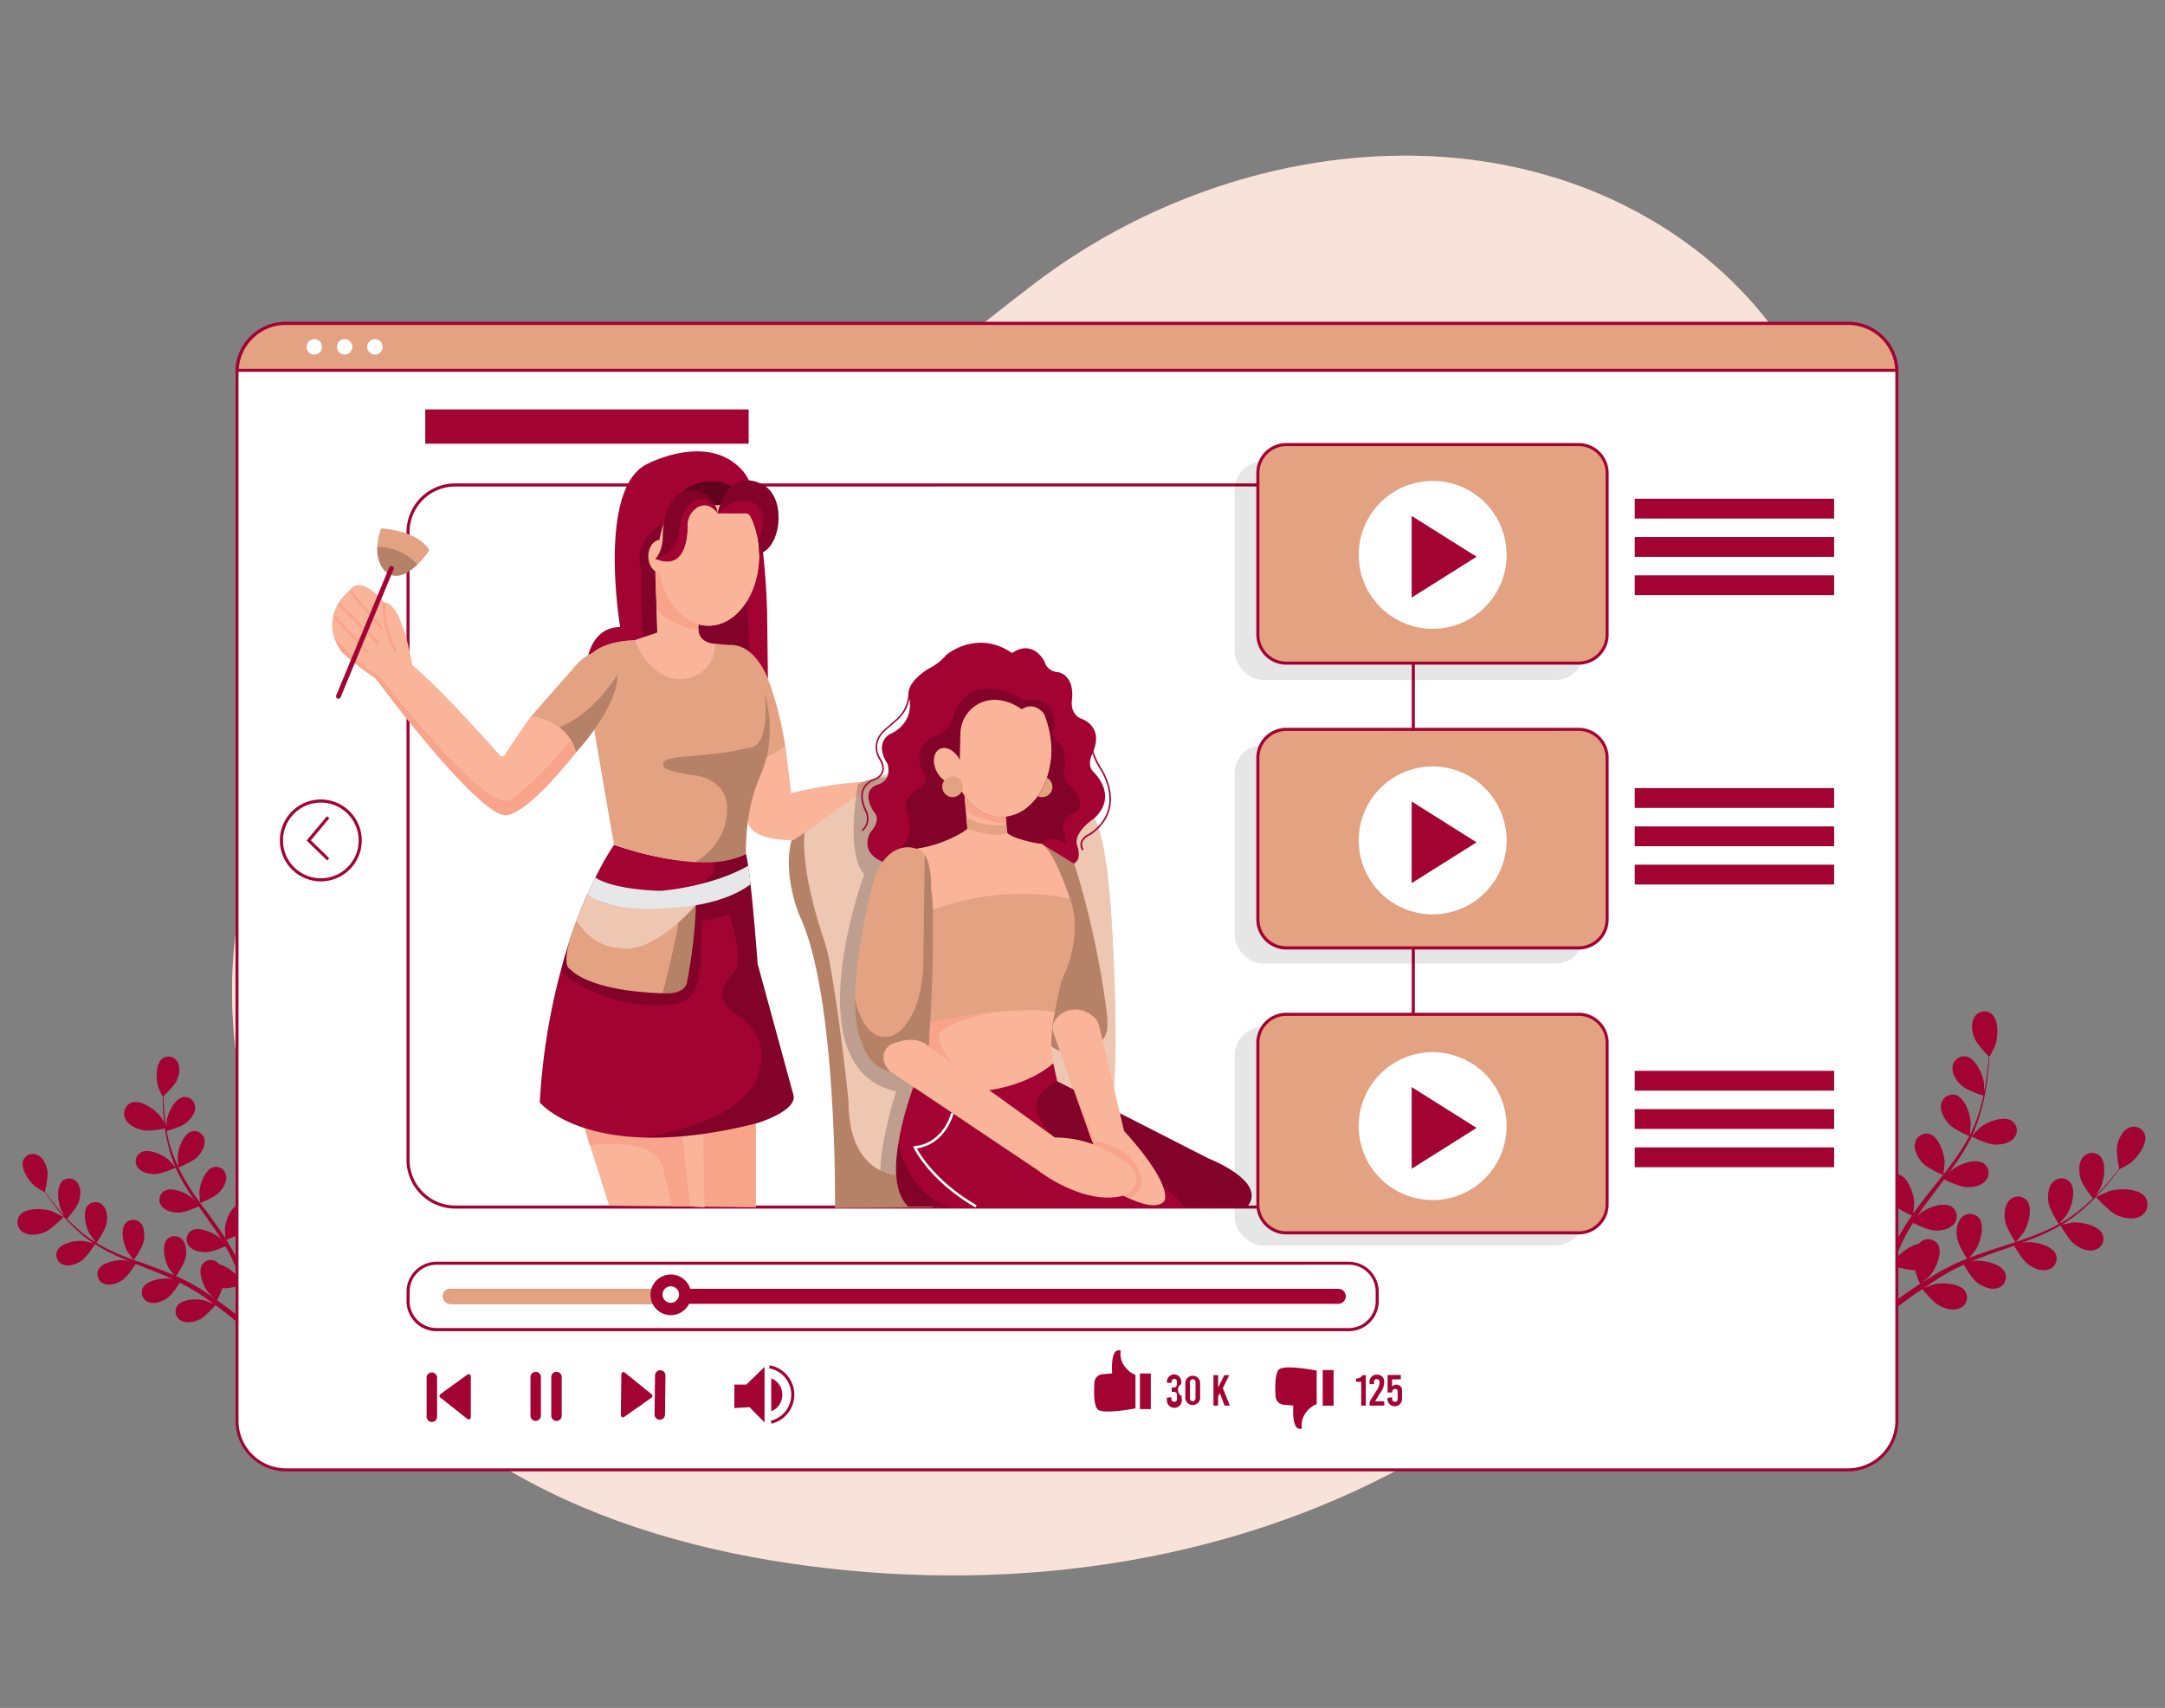<svg id="a0b15c85-ea6e-4aa9-bfb4-ea3376cff412" data-name="Layer 1" xmlns="http://www.w3.org/2000/svg" xmlns:xlink="http://www.w3.org/1999/xlink" width="865.76" height="682.89" viewBox="0 0 865.76 682.89"><rect x="0" y="0" width="865.76" height="682.89" fill="#808080" stroke="none"/><defs><clipPath id="ad932f70-528e-4446-b48f-6cd2576ff8d6"><path id="e0ceeec7-10f2-4f86-83cf-377c9fe215a9" data-name="SVGID" d="M155.08,229.28s-7.35-4.36-2.72-18c0,0,14.43.54,19.33,8.71C171.69,220,162.71,233.9,155.08,229.28Z" fill="#e3a281"/></clipPath></defs><g id="a7e7bb8e-1987-4311-9e9b-24886f93eb09" data-name="freepik--Plants--inject-33"><g id="f3894b71-97c6-4153-946e-ceeb5d763284" data-name="freepik--freepik--Plants--inject-32--inject-33"><path d="M511.89,545.28c-.07,0,1.54-5.19,1.68-5.5,1.61-3.64,6.92-9.76,11.32-9.28a5.28,5.28,0,0,1,4.55,5.93h0a3.33,3.33,0,0,1-.1.55c-.64,3.1-3.72,5.47-6.4,6.75C519.75,545.22,511.89,545.28,511.89,545.28Z" fill="#a30333"/><path d="M846.63,485.9c-3.2-1.4-8.42-7.27-8.43-7.28s4.91-2.24,5.24-2.36c3.84-1.19,11.86-1.28,14.44,2.41a5.27,5.27,0,0,1-1.47,7.32,2.72,2.72,0,0,1-.5.29C853.16,487.84,849.36,487.09,846.63,485.9Z" fill="#a30333"/><path d="M764.11,518.61c-2,1.42-3.84,2.79-5.43,4l-3-.82c2.06-1.54,4.48-3.26,7.12-5.11,1.55-1.08,3.23-2.2,5-3.33a50,50,0,0,1-2.07-5.55c-3,.16-8.44-1.6-9.14-1.82-.7,1.73-1.36,3.4-2,5-1.37,3.6-2.47,6.84-3.37,9.58l-2.56-.68c1-2.79,2.2-6.08,3.67-9.76.7-1.75,1.48-3.62,2.3-5.52-.64-.4-5.83-3.73-7.42-6.14-1.43-2.18-2.65-5.4-1.7-8a4.63,4.63,0,0,1,5.82-3h0l.46.17c3.54,1.7,4.68,8.68,4.21,12.16,0,.2-.58,2.4-.94,3.77.35-.8.65-1.53,1-2.32.71-1.6,1.45-3.13,2.22-4.82l1.28-2.41c.38-.78.92-1.61,1.39-2.43,1.11-1.89,2.33-3.73,3.61-5.56-1.38-.63-6.26-2.9-8-4.84s-3.43-4.94-2.91-7.68a4.66,4.66,0,0,1,5.3-3.9,1.94,1.94,0,0,1,.53.12c3.76,1.14,5.91,7.89,6,11.38,0,.22-.24,2.74-.4,4.12.78-1.1,1.55-2.2,2.37-3.27,2.37-3.15,4.85-6.25,7.32-9.34L777,469.8c-.5-.2-6.4-2.77-8.32-4.95-1.74-2-3.43-4.94-2.9-7.68a4.67,4.67,0,0,1,5.33-3.86,2,2,0,0,1,.52.12c3.76,1.13,5.91,7.89,6,11.38,0,.26-.35,3.84-.47,4.81,1.65-2.1,3.26-4.21,4.77-6.39a82.4,82.4,0,0,0,5.6-9c-.24-.06-6.4-2.73-8.37-5-1.74-2-3.43-4.92-2.9-7.68a4.66,4.66,0,0,1,5.32-3.84,2.78,2.78,0,0,1,.5.11c3.76,1.13,5.91,7.89,6,11.38,0,.23-.24,3-.4,4.31h.22a60,60,0,0,0,3.84-9.92c.58-1.89,1-3.72,1.41-5.51-1.19-.37-6.58-2.15-8.64-4s-3.95-4.52-3.72-7.3a4.63,4.63,0,0,1,4.86-4.41h.51c3.84.72,6.77,7.18,7.22,10.66v3.55c.16-.8.34-1.65.5-2.42.53-2.93.85-5.62,1.11-8,.14-1.37.24-2.63.31-3.76-1-1-4.84-5-5.8-7.49s-1.42-5.82,0-8.16a4.65,4.65,0,0,1,6.34-1.72l.06,0,.42.27c3.1,2.42,2.7,9.49,1.5,12.8-.08.28-2.25,4.54-2.31,4.49h0c0,1.11-.11,2.3-.23,3.6-.2,2.42-.5,5.12-.94,8.09a84.37,84.37,0,0,1-2,9.42,60.67,60.67,0,0,1-3.67,10.13V454c.79-.85,3.07-3.11,3.26-3.27,2.75-2.2,9.34-4.79,12.6-2.55a4.62,4.62,0,0,1,1.15,6.44l0,0-.31.4c-1.76,2.14-5.12,2.72-7.75,2.62-3-.12-8.67-3-9.12-3.24a84.78,84.78,0,0,1-5.57,9.47c-1.2,1.76-2.45,3.52-3.73,5.26.7-.71,1.28-1.28,1.43-1.41,2.74-2.19,9.33-4.8,12.6-2.56a4.65,4.65,0,0,1,1.13,6.47h0a4.31,4.31,0,0,1-.32.4c-1.76,2.15-5.12,2.74-7.68,2.64s-7.59-2.47-8.88-3.11c-.51.65-1,1.28-1.49,2-2.41,3.16-4.82,6.3-7.08,9.46-.79,1.12-1.51,2.27-2.29,3.36l1.28-1.28c2.74-2.19,9.33-4.8,12.6-2.56a4.66,4.66,0,0,1,1.13,6.47c-.1.14-.21.28-.32.41-1.76,2.14-5.12,2.73-7.68,2.56s-7.1-2.25-8.63-3c-.75,1.18-1.49,2.36-2.14,3.52-.42.78-.91,1.55-1.28,2.39l-1.2,2.45c-.72,1.6-1.45,3.18-2.1,4.74-.46,1.08-.88,2.12-1.28,3.15.77-1.11,2.35-3.26,2.56-3.43a18.17,18.17,0,0,1,7.85-4.62,5.65,5.65,0,0,1,.77-.69,4.63,4.63,0,0,1,6.51.7l0,0c.1.13.2.27.29.41,2,3.36-.9,9.81-3.2,12.46-.13.17-1.79,1.68-2.86,2.56.71-.46,1.39-.91,2.16-1.37,1.46-.93,2.93-1.82,4.51-2.76L778,507.2c.78-.45,1.67-.83,2.5-1.28,2-.95,4-1.82,6.1-2.64-.8-1.28-3.61-5.86-4-8.44s-.16-6,1.8-8a4.64,4.64,0,0,1,6.56-.26h0l.35.36c2.56,3,.61,9.84-1.28,12.79-.12.18-1.7,2.16-2.56,3.23,1.28-.5,2.49-1,3.77-1.45,3.7-1.28,7.49-2.56,11.26-3.74l3.46-1.15c-.3-.44-3.84-5.81-4.19-8.72-.38-2.56-.15-6,1.79-8a4.66,4.66,0,0,1,6.58-.26l.35.35c2.55,3,.61,9.85-1.28,12.79-.14.22-2.43,3.06-3,3.75,2.56-.85,5-1.72,7.49-2.66a85.69,85.69,0,0,0,9.64-4.44c-.14-.22-3.84-5.8-4.21-8.78-.38-2.56-.15-6,1.79-8a4.66,4.66,0,0,1,6.58-.26q.18.18.33.36c2.56,3,.62,9.85-1.28,12.79-.12.2-1.86,2.37-2.71,3.37l.14.18a57.84,57.84,0,0,0,8.74-6.16c1.51-1.27,2.89-2.55,4.21-3.83-.79-1-4.33-5.45-5-8.09s-.8-5.95.91-8.14a4.66,4.66,0,0,1,6.5-1,1.91,1.91,0,0,1,.38.31c2.85,2.73,1.69,9.72.16,12.87a34.91,34.91,0,0,1-1.92,3,22.14,22.14,0,0,0,1.75-1.74c2.06-2.12,3.84-4.22,5.36-6.07.87-1.08,1.64-2.05,2.33-3-.27-1.36-1.28-6.82-.7-9.44s2-5.64,4.55-6.82a4.69,4.69,0,0,1,6.25,2.12c.06.16.12.3.17.45,1.28,3.72-3,9.41-5.83,11.52-.23.18-4.37,2.55-4.39,2.48v-.08c-.65.91-1.39,1.87-2.17,2.89-1.51,1.91-3.23,4-5.29,6.22a82.71,82.71,0,0,1-6.87,6.76,61,61,0,0,1-8.68,6.39h-.11c1.12-.27,4.28-.91,4.53-.93,3.5-.31,10.44,1.16,11.95,4.77a4.63,4.63,0,0,1-2.61,6h0l-.49.17c-2.65.82-5.78-.55-7.91-2.07-2.39-1.74-5.56-7.31-5.82-7.74a85.53,85.53,0,0,1-9.86,4.81c-2,.8-4,1.6-6,2.33a12.9,12.9,0,0,1,2-.36c3.49-.31,10.44,1.16,12,4.77a4.63,4.63,0,0,1-2.62,6h0l-.49.17c-2.64.82-5.77-.55-7.9-2.09s-5-6.24-5.68-7.49l-2.34.83c-3.75,1.28-7.5,2.56-11.13,4-1.28.5-2.56,1-3.84,1.54l1.71-.33c3.49-.31,10.44,1.16,12,4.78a4.64,4.64,0,0,1-2.56,6l-.48.17c-2.65.81-5.79-.56-7.92-2.08s-4.7-5.77-5.54-7.28c-1.28.55-2.56,1.15-3.73,1.75-.8.43-1.61.79-2.4,1.28l-2.6,1.52c-1.46.93-3,1.88-4.36,2.82-1,.62-1.89,1.27-2.83,1.91,1.28-.55,3.84-1.42,4-1.48,3.42-.86,10.48-.43,12.54,2.9a4.65,4.65,0,0,1-1.63,6.37l-.06,0a3.17,3.17,0,0,1-.45.23c-2.55,1.22-5.8.33-8.13-.86-2.56-1.28-6.4-6.11-6.9-6.71C767,516.56,765.49,517.6,764.11,518.61Z" fill="#a30333"/><path d="M17.71,492.73c2.91-1.13,7.68-6.16,7.68-6.16s-4.29-2.17-4.57-2.29c-3.34-1.19-10.49-1.51-12.93,1.65a4.68,4.68,0,0,0,1,6.54l0,0a2.26,2.26,0,0,0,.42.26C11.84,494.23,15.26,493.74,17.71,492.73Z" fill="#a30333"/><path d="M66.89,451s-2.38-4.17-2.56-4.42c-2.12-2.82-7.9-7-11.66-5.75a4.69,4.69,0,0,0-2.76,6l0,0a2.76,2.76,0,0,0,.2.47c1.18,2.56,4.31,4,6.91,4.53C60.07,452.57,66.88,451,66.89,451Z" fill="#a30333"/><path d="M89.84,524.62c1.71,1.28,3.28,2.56,4.69,3.84l2.72-.63c-1.78-1.44-3.84-3.07-6.14-4.79-1.28-1-2.8-2.06-4.29-3.14a46.24,46.24,0,0,0,2.08-4.85c2.56.28,7.52-1.12,8.17-1.28.55,1.56,1.08,3.09,1.55,4.52,1.09,3.26,2,6.17,2.67,8.64l2.2-.52c-.75-2.48-1.72-5.47-2.92-8.79-.57-1.58-1.19-3.27-1.85-5,.58-.34,5.31-3.11,6.78-5.2,1.35-1.89,2.56-4.69,1.81-7a4.12,4.12,0,0,0-5.06-2.89l-.06,0-.42.14c-3.24,1.38-4.47,7.56-4.17,10.65,0,.18.42,2.15.71,3.39-.28-.7-.53-1.39-.83-2.09-.56-1.42-1.18-2.83-1.83-4.35l-1-2.18c-.35-.73-.77-1.47-1.15-2.21-.92-1.72-2-3.41-3-5.12,1.28-.49,5.68-2.33,7.28-4s3.21-4.26,2.88-6.71a4.14,4.14,0,0,0-4.6-3.61h0l-.42.08c-3.35.88-5.54,6.78-5.71,9.89,0,.21.12,2.44.21,3.67-.64-1-1.28-2-2-3-2-2.87-4.08-5.69-6.16-8.55L80,481c.45-.18,5.71-2.21,7.55-4.12,1.62-1.67,3.22-4.26,2.89-6.7a4.13,4.13,0,0,0-4.59-3.61,2.26,2.26,0,0,0-.44.08c-3.35.87-5.52,6.78-5.69,9.89,0,.24.17,3.48.26,4.28-1.4-1.91-2.77-3.83-4-5.8a73.28,73.28,0,0,1-4.66-8.29c.21,0,5.71-2.22,7.59-4.15,1.62-1.68,3.22-4.25,2.89-6.69a4.14,4.14,0,0,0-4.61-3.62l-.42.08c-3.35.87-5.54,6.78-5.7,9.9,0,.19.11,2.63.21,3.84H71.1a54.07,54.07,0,0,1-3.38-9c-.44-1.68-.76-3.33-1.06-4.92,1.08-.26,5.94-1.69,7.81-3.24s3.67-3.84,3.57-6.32a4.17,4.17,0,0,0-4.15-4h-.43c-3.43.51-6.26,6.14-6.75,9.2,0,.17-.12,1.91-.15,3.16-.12-.72-.26-1.47-.35-2.16-.38-2.56-.57-5-.71-7.18-.08-1.28-.12-2.32-.14-3.34.89-.84,4.46-4.25,5.4-6.4s1.47-5.11.24-7.25a4.14,4.14,0,0,0-5.59-1.7l-.37.22c-2.84,2-2.74,8.34-1.82,11.31,0,.25,1.84,4.12,1.83,4.08h.08v3.22c.1,2.14.24,4.57.56,7.2a73,73,0,0,0,1.46,8.44,53.1,53.1,0,0,0,2.93,9.08v.1c-.67-.73-2.56-2.86-2.78-3-2.37-2-8.16-4.58-11.1-2.75a4.1,4.1,0,0,0-1.3,5.66l0,0a3.18,3.18,0,0,0,.27.37c1.48,2,4.45,2.56,6.82,2.56,2.64,0,7.8-2.38,8.21-2.56a74.64,74.64,0,0,0,4.64,8.58c1,1.61,2.06,3.2,3.14,4.79-.42-.41-.82-.84-1.19-1.28-2.37-2.05-8.13-4.58-11.11-2.77a4.14,4.14,0,0,0-1.28,5.71h0l.27.37c1.49,2,4.45,2.56,6.82,2.56s6.81-1.94,8-2.47l1.28,1.82c2,2.89,4.07,5.75,6,8.63.67,1,1.27,2.05,1.94,3.11-.52-.57-1-1.06-1.06-1.12-2.37-2-8.16-4.57-11.09-2.75a4.12,4.12,0,0,0-1.3,5.68l0,0,.27.37c1.48,2,4.46,2.56,6.81,2.56s6.4-1.74,7.78-2.37c.62,1.08,1.28,2.14,1.77,3.2.36.73.75,1.42,1.07,2.17s.66,1.48,1,2.21c.56,1.42,1.16,2.89,1.69,4.28.37,1,.7,1.91,1.05,2.86-.67-1-2-3-2.13-3.14a16,16,0,0,0-6.93-4.42,4.9,4.9,0,0,0-.65-.64,4.14,4.14,0,0,0-5.84.41l-.27.34c-1.9,2.93.45,8.78,2.41,11.2.13.14,1.53,1.54,2.47,2.43-.63-.44-1.22-.87-1.87-1.35-1.28-.87-2.56-1.71-3.93-2.64L77.88,514c-.68-.45-1.44-.81-2.19-1.22-1.71-.91-3.49-1.77-5.31-2.56.79-1.07,3.42-5.12,3.84-7.37s.35-5.32-1.28-7.15a4.14,4.14,0,0,0-5.83-.47l-.32.3c-2.34,2.56-.88,8.73.67,11.39.1.17,1.44,2,2.21,3-1.1-.49-2.19-1-3.32-1.41-3.23-1.28-6.55-2.56-9.86-3.72l-3-1c.27-.39,3.54-5,4-7.67.42-2.28.35-5.33-1.28-7.14a4.11,4.11,0,0,0-5.61-.26,1.83,1.83,0,0,0-.32.3c-2.33,2.55-.9,8.72.67,11.38.12.21,2,2.8,2.56,3.43-2.22-.83-4.41-1.69-6.56-2.62a73.68,73.68,0,0,1-8.41-4.26c.13-.18,3.56-5,4.05-7.68.44-2.29.34-5.33-1.28-7.15a4.15,4.15,0,0,0-5.84-.47l-.32.3c-2.32,2.56-.88,8.72.68,11.39.1.17,1.58,2.15,2.3,3.07l-.14.15a54,54,0,0,1-7.54-5.75c-1.28-1.15-2.49-2.34-3.61-3.52.7-.83,4-4.68,4.73-7s.92-5.25-.52-7.24a4.12,4.12,0,0,0-5.72-1.13h0a2.33,2.33,0,0,0-.35.27c-2.56,2.33-1.85,8.57-.59,11.43a31.24,31.24,0,0,0,1.6,2.72c-.5-.52-1-1.07-1.5-1.6-1.75-2-3.23-3.84-4.54-5.59-.74-1-1.38-1.87-2-2.71.29-1.19,1.39-6,1-8.35s-1.61-5.12-3.84-6.22a4.13,4.13,0,0,0-5.61,1.66,2.87,2.87,0,0,0-.18.4c-1.28,3.26,2.31,8.45,4.76,10.44.21.16,3.84,2.42,3.84,2.35v-.06c.56.83,1.17,1.7,1.85,2.63,1.28,1.74,2.71,3.7,4.44,5.71a72.08,72.08,0,0,0,5.88,6.23,54,54,0,0,0,7.48,6h.1c-.95-.28-3.84-1-4-1-3.1-.4-9.3.67-10.79,3.84a4.14,4.14,0,0,0,2.1,5.45l.46.17c2.33.81,5.12-.31,7.1-1.56,2.19-1.46,5.2-6.29,5.44-6.67a73.26,73.26,0,0,0,8.6,4.62c1.71.79,3.47,1.55,5.24,2.26l-1.74-.41c-3.08-.39-9.3.67-10.77,3.84a4.13,4.13,0,0,0,2.09,5.44h0l.45.17c2.33.8,5.12-.31,7.09-1.58s4.62-5.37,5.31-6.46l2,.82c3.29,1.28,6.57,2.56,9.79,3.94,1.13.48,2.22,1,3.3,1.49-.75-.2-1.4-.34-1.51-.35-3.08-.4-9.29.67-10.77,3.84a4.13,4.13,0,0,0,2.11,5.45h0l.45.17c2.32.8,5.12-.31,7.1-1.58s4.35-5,5.12-6.27c1.11.55,2.2,1.1,3.25,1.69.7.41,1.4.76,2.06,1.22L79.29,517c1.28.87,2.56,1.75,3.84,2.67.85.6,1.65,1.19,2.44,1.79-1.1-.48-3.3-1.38-3.49-1.44-3-.86-9.29-.76-11.23,2.15a4.11,4.11,0,0,0,1.26,5.68h0l.39.22c2.17,1.15,5.12.49,7.25-.48,2.32-1.08,5.89-5.2,6.4-5.74C87.41,522.7,88.67,523.69,89.84,524.62Z" fill="#a30333"/></g></g><g id="af7f4632-de47-4221-9374-d1bba3885a52" data-name="freepik--background-simple--inject-33"><path d="M661,88.36c-75.57-44.78-176.11-29-246.91,24.7-50.65,38.39-97.67,83.16-155.47,109.62-44.45,20.3-95.17,30.08-128.36,68.65-51.88,60.39-45,145.5-9,212C163.11,580.48,239,615.15,323.58,626.14c84.28,11,173-1.64,247-45,98.52-57.8,151.34-168.28,170.16-277.62C754.84,221.13,737.53,133.66,661,88.36Z" fill="#e3a281"/><path d="M661,88.36c-75.57-44.78-176.11-29-246.91,24.7-50.65,38.39-97.67,83.16-155.47,109.62-44.45,20.3-95.17,30.08-128.36,68.65-51.88,60.39-45,145.5-9,212C163.11,580.48,239,615.15,323.58,626.14c84.28,11,173-1.64,247-45,98.52-57.8,151.34-168.28,170.16-277.62C754.84,221.13,737.53,133.66,661,88.36Z" fill="#fff" opacity="0.7" style="isolation:isolate"/></g><path d="M758.54,148.9V568.1a19.6,19.6,0,0,1-19.6,19.6H114.4a19.6,19.6,0,0,1-19.6-19.6h0v-420a19.6,19.6,0,0,1,18.57-18.76H739.94a19.61,19.61,0,0,1,18.58,18.76C758.53,148.31,758.54,148.62,758.54,148.9Z" fill="#fff"/><path d="M738.94,588.31H114.39A20.24,20.24,0,0,1,94.18,568.1v-420a20.12,20.12,0,0,1,19.16-19.37h626.6A20.13,20.13,0,0,1,759.13,148c0,.25,0,.57,0,.86V568.1A20.24,20.24,0,0,1,738.94,588.31ZM113.37,129.93a18.89,18.89,0,0,0-18,18.16v420a19,19,0,0,0,19,19H738.93a19,19,0,0,0,19-19V148.9c0-.27,0-.57,0-.8a18.89,18.89,0,0,0-18-18.17H113.37Z" fill="#a30333"/><path d="M758.52,148.07H94.82a19.6,19.6,0,0,1,18.58-18.76H739.94A19.61,19.61,0,0,1,758.52,148.07Z" fill="#e3a281"/><path d="M759.16,148.69h-665l0-.65a20.12,20.12,0,0,1,19.17-19.34H739.94A20.13,20.13,0,0,1,759.13,148ZM95.48,147.45H757.86a18.89,18.89,0,0,0-18-17.52H113.4A18.88,18.88,0,0,0,95.48,147.45Z" fill="#a30333"/><path d="M128.78,138.68a3.08,3.08,0,1,1-3.08-3.07h0a3.06,3.06,0,0,1,3.08,3Z" fill="#fff"/><path d="M140.88,138.68a3.07,3.07,0,1,1-3.07-3.07h0a3.05,3.05,0,0,1,3.07,3Z" fill="#fff"/><path d="M153,138.68a3.08,3.08,0,1,1-3.09-3.07h0a3.06,3.06,0,0,1,3.08,3Z" fill="#fff"/><circle cx="128.29" cy="336.03" r="15.75" fill="#fff"/><path d="M128.29,352.4A16.37,16.37,0,1,1,144.66,336,16.38,16.38,0,0,1,128.29,352.4Zm0-31.5A15.13,15.13,0,1,0,143.42,336,15.15,15.15,0,0,0,128.29,320.9Z" fill="#a30333"/><polygon points="130.8 344.02 122.61 336.07 130.76 326.33 131.71 327.13 124.3 335.99 131.66 343.14 130.8 344.02" fill="#a30333"/><path d="M448.18,540a8.06,8.06,0,0,0,1.52,6.24c2.28,3.06,4.37,3.44,4.37,3.44v13.44s-12,2.33-14.82.62c-1.93-1.16-1.85-7.24-1.6-11a3.52,3.52,0,0,1,3.24-3.29l3.84-.32S443.81,538.52,448.18,540Z" fill="#a30333"/><rect x="455.84" y="549.16" width="4.36" height="14.24" fill="#a30333"/><path d="M472.53,558.08v1.12a3,3,0,1,1-5.9.39,2.54,2.54,0,0,1,0-.39v-.35l1.78-.18v.41c0,1,.42,1.39,1.14,1.39s1.12-.42,1.12-1.28v-1.28c0-1-.42-1.39-1.39-1.39h-.73v-1.74h.66c1,0,1.4-.42,1.4-1.4v-.94a1,1,0,0,0-.83-1.1h-.22c-.67,0-1.05.38-1.05,1.28v.26h-1.85v-.29a2.86,2.86,0,1,1,5.71-.38,2.41,2.41,0,0,1,0,.38v.79a2.75,2.75,0,0,0-.91,3.77,2.87,2.87,0,0,0,1,1Z" fill="#a30333"/><path d="M474,559.27v-6.68a3,3,0,0,1,5.92,0v6.67a3,3,0,0,1-5.92,0Zm4.07,0v-6.68a1.11,1.11,0,0,0-1.11-1.12,1.13,1.13,0,0,0-1.12,1.11h0v6.67a1.12,1.12,0,0,0,2.23,0h0Z" fill="#a30333"/><path d="M487.8,557l-.7,1.34V562h-1.84V549.84h1.86v4.95l2.45-4.95h2L489,555l2.79,7h-2.1Z" fill="#a30333"/><path d="M520.63,571.15a8.1,8.1,0,0,1,1.52-6.24c2.28-3.07,4.38-3.44,4.38-3.44V548s-12-2.35-14.82-.63c-1.94,1.16-1.85,7.24-1.61,11a3.53,3.53,0,0,0,3.25,3.29l3.84.32S516.27,572.68,520.63,571.15Z" fill="#a30333"/><rect x="528.93" y="547.79" width="4.36" height="14.24" fill="#a30333"/><path d="M544.35,552.46h-2.1v-1.28a3.06,3.06,0,0,0,2.65-1.34h1.28V562h-1.84Z" fill="#a30333"/><path d="M549.89,560.27h3.66V562H547.7v-1.61l2.7-4.3a6.1,6.1,0,0,0,1.28-3.39c0-.85-.4-1.28-1.11-1.28s-1.11.47-1.11,1.28v.71h-1.78v-.57a2.79,2.79,0,0,1,2.9-3.2,2.74,2.74,0,0,1,2.95,2.51,2.79,2.79,0,0,1,0,.5,7.65,7.65,0,0,1-1.63,4.37Z" fill="#a30333"/><path d="M554.93,559.24v-.37l1.78-.18v.41c0,1,.42,1.36,1.1,1.36s1.1-.39,1.1-1.19v-2.84c0-.72-.38-1.08-1-1.08a1.12,1.12,0,0,0-1.16,1.07.66.66,0,0,0,0,.14v.21h-1.86v-7h5.28v1.74h-3.5v3a2,2,0,0,1,1.76-.88,2.17,2.17,0,0,1,2.22,2.13,1.82,1.82,0,0,1,0,.33v3.07a2.92,2.92,0,0,1-5.83.38v-.38Z" fill="#a30333"/><polygon points="293.66 563 293.66 553.61 298.44 553.61 305.74 546.51 305.74 568.76 299.7 562.62 293.66 563" fill="#a30333"/><path d="M312.84,557.71a7.08,7.08,0,0,1-4.43,6.57V551.07A7.08,7.08,0,0,1,312.84,557.71Z" fill="#a30333"/><path d="M308.53,569.23l-.29-1.2a10.69,10.69,0,0,0-.67-20.92l.22-1.22a11.93,11.93,0,0,1,.74,23.34Z" fill="#a30333"/><path d="M214.21,568.13h0a2.08,2.08,0,0,1-2.08-2.08h0V550.58a2.08,2.08,0,0,1,2.08-2.08h0a2.09,2.09,0,0,1,2.09,2.08h0v15.47a2.09,2.09,0,0,1-2.09,2.08Z" fill="#a30333"/><path d="M222.54,568.13h0a2.09,2.09,0,0,1-2.09-2.08h0V550.58a2.09,2.09,0,0,1,2.09-2.08h0a2.09,2.09,0,0,1,2.09,2.08h0v15.47a2.09,2.09,0,0,1-2.09,2.08Z" fill="#a30333"/><path d="M172.7,548.75h0a2.1,2.1,0,0,1,2.09,2.1v15.6a2.1,2.1,0,0,1-2.09,2.09h0a2.07,2.07,0,0,1-2.1-2.07V550.79A2.09,2.09,0,0,1,172.7,548.75Z" fill="#a30333"/><path d="M188.27,550.36v16.3a.86.86,0,0,1-.86.86.85.85,0,0,1-.53-.18l-10.79-8.55a.85.85,0,0,1-.17-1.2.65.65,0,0,1,.17-.16l10.79-7.81a.87.87,0,0,1,1.21.15A.9.9,0,0,1,188.27,550.36Z" fill="#a30333"/><path d="M263.82,567.66h0a2.11,2.11,0,0,1-2.07-2.12l.19-15.6a2.09,2.09,0,0,1,2.1-2.07h0a2.08,2.08,0,0,1,2.07,2.1v0l-.18,15.6A2.12,2.12,0,0,1,263.82,567.66Z" fill="#a30333"/><path d="M248.28,565.79l.19-16.35a.86.86,0,0,1,1.4-.65l10.69,8.67a.86.86,0,0,1,.16,1.21,1.14,1.14,0,0,1-.16.15l-10.89,7.68a.86.86,0,0,1-1.39-.71Z" fill="#a30333"/><rect x="163.18" y="505.06" width="387.56" height="26.57" rx="11.4" fill="#fff"/><path d="M539.34,532.25H174.58a12,12,0,0,1-12-12v-3.77a12,12,0,0,1,12-12H539.34a12,12,0,0,1,12,12v3.77A12,12,0,0,1,539.34,532.25ZM174.58,505.68a10.79,10.79,0,0,0-10.78,10.78v3.77A10.79,10.79,0,0,0,174.58,531H539.34a10.8,10.8,0,0,0,10.78-10.79v-3.77a10.8,10.8,0,0,0-10.78-10.78Z" fill="#a30333"/><path d="M538.16,518.3a3,3,0,0,1-2.93,3H180.17a3,3,0,1,1,0-6h355a3,3,0,0,1,3,3Z" fill="#a30333"/><path d="M269.93,515.32l-.21,6H180.17a3,3,0,1,1,0-6Z" fill="#e3a281"/><path d="M276.39,517.7a8.13,8.13,0,1,1-8.13-8.12,8.13,8.13,0,0,1,8.13,8.12Z" fill="#a30333"/><path d="M271.54,517.6a3.3,3.3,0,1,1-3.31-3.29h0A3.3,3.3,0,0,1,271.54,517.6Z" fill="#fff"/><path d="M565.17,212.79v251a18.89,18.89,0,0,1-18.87,18.87H182.05a18.87,18.87,0,0,1-18.87-18.87h0v-251a16.94,16.94,0,0,1,.23-2.93,18.88,18.88,0,0,1,18.64-15.94H546.23a18.91,18.91,0,0,1,18.64,15.94A18.08,18.08,0,0,1,565.17,212.79Z" fill="#fff"/><path d="M546.3,483.24H182.05a19.51,19.51,0,0,1-19.49-19.49v-251a17.12,17.12,0,0,1,.24-3,19.41,19.41,0,0,1,19.25-16.46H546.23a19.45,19.45,0,0,1,19.25,16.46,19.08,19.08,0,0,1,.3,3v251A19.53,19.53,0,0,1,546.3,483.24ZM182.05,194.54A18.18,18.18,0,0,0,164,210a15.73,15.73,0,0,0-.22,2.83v251A18.27,18.27,0,0,0,182.05,482H546.3a18.29,18.29,0,0,0,18.25-18.25v-251a17.86,17.86,0,0,0-.29-2.82,18.21,18.21,0,0,0-18-15.43Z" fill="#a30333"/><rect x="170.05" y="163.7" width="129.33" height="13.7" fill="#a30333"/><rect x="653.72" y="199.41" width="79.73" height="7.92" fill="#a30333"/><rect x="653.72" y="214.72" width="79.73" height="7.92" fill="#a30333"/><rect x="653.72" y="230.04" width="79.73" height="7.92" fill="#a30333"/><rect x="493.7" y="184.48" width="139.68" height="87.39" rx="11.4" opacity="0.1" style="isolation:isolate"/><rect x="503" y="177.75" width="139.68" height="87.39" rx="11.4" fill="#e3a281"/><path d="M631.28,265.76H514.4a12,12,0,0,1-12-12V189.15a12,12,0,0,1,12-12H631.28a12,12,0,0,1,12,12v64.59A12,12,0,0,1,631.28,265.76ZM514.4,178.37a10.79,10.79,0,0,0-10.78,10.78v64.59a10.79,10.79,0,0,0,10.78,10.78H631.28a10.78,10.78,0,0,0,10.78-10.78V189.15a10.78,10.78,0,0,0-10.78-10.78Z" fill="#a30333"/><circle cx="572.91" cy="221.85" r="29.57" fill="#fff"/><polygon points="564.51 238.93 564.51 206.28 590.46 222.6 564.51 238.93" fill="#a30333"/><rect x="653.72" y="315.11" width="79.73" height="7.92" fill="#a30333"/><rect x="653.72" y="330.42" width="79.73" height="7.92" fill="#a30333"/><rect x="653.72" y="345.73" width="79.73" height="7.92" fill="#a30333"/><rect x="493.7" y="297.88" width="139.68" height="87.39" rx="11.4" opacity="0.1" style="isolation:isolate"/><rect x="503" y="291.64" width="139.68" height="87.39" rx="11.4" fill="#e3a281"/><path d="M631.28,379.65H514.4a12,12,0,0,1-12-12V303a12,12,0,0,1,12-12H631.28a12,12,0,0,1,12,12v64.59A12,12,0,0,1,631.28,379.65ZM514.4,292.26A10.79,10.79,0,0,0,503.62,303v64.59a10.79,10.79,0,0,0,10.78,10.78H631.28a10.78,10.78,0,0,0,10.78-10.78V303a10.78,10.78,0,0,0-10.78-10.78Z" fill="#a30333"/><circle cx="572.9" cy="336.02" r="29.57" transform="translate(-84.44 241.03) rotate(-22.17)" fill="#fff"/><polygon points="564.51 353.11 564.51 320.46 590.46 336.79 564.51 353.11" fill="#a30333"/><rect x="653.72" y="428.15" width="79.73" height="7.92" fill="#a30333"/><rect x="653.72" y="443.46" width="79.73" height="7.92" fill="#a30333"/><rect x="653.72" y="458.77" width="79.73" height="7.92" fill="#a30333"/><rect x="493.7" y="410.62" width="139.68" height="87.39" rx="11.4" opacity="0.1" style="isolation:isolate"/><rect x="503" y="405.54" width="139.68" height="87.39" rx="11.4" fill="#e3a281"/><path d="M631.28,493.55H514.4a12,12,0,0,1-12-12V416.94a12,12,0,0,1,12-12H631.28a12,12,0,0,1,12,12v64.59A12,12,0,0,1,631.28,493.55ZM514.4,406.16a10.79,10.79,0,0,0-10.78,10.78v64.59a10.79,10.79,0,0,0,10.78,10.78H631.28a10.78,10.78,0,0,0,10.78-10.78V416.94a10.78,10.78,0,0,0-10.78-10.78Z" fill="#a30333"/><circle cx="572.89" cy="450.26" r="29.57" transform="translate(-128.11 251.43) rotate(-22.33)" fill="#fff"/><polygon points="564.51 467.31 564.51 434.64 590.46 450.97 564.51 467.31" fill="#a30333"/><path d="M333.94,483s.94-85.32-14.23-116.92c0,0-14.91-34.89,11-47l9.2,44.79,12,81.53,18.33,31,2.84,6.32Z" fill="#e3a281"/><path d="M333.94,483s.94-85.32-14.23-116.92c0,0-14.91-34.89,11-47l9.2,44.79,12,81.53,18.33,31,2.84,6.32Z" opacity="0.2"/><path d="M358.9,469.74s-19.59.32-19.59-29.71c0,0-3-30-7.48-55a68.88,68.88,0,0,0-2.5-9.79c-2.92-8.72-9.13-29.36-7.49-43.09a17.39,17.39,0,0,1,8.9-13.05c14.61-8.11,59.07-27.16,106.73,8.2,0,0,4.22,2.77,6.75,36.27,0,0,3.16,45.19,1.27,71.42Z" fill="#e3a281"/><path d="M358.9,469.74s-19.59.32-19.59-29.71c0,0-3-30-7.48-55a68.88,68.88,0,0,0-2.5-9.79c-2.92-8.72-9.13-29.36-7.49-43.09a17.39,17.39,0,0,1,8.9-13.05c14.61-8.11,59.07-27.16,106.73,8.2,0,0,4.22,2.77,6.75,36.27,0,0,3.16,45.19,1.27,71.42Z" fill="#fff" opacity="0.4"/><path d="M314.06,298.55s1.61,11.91,2.29,18.55c0,0,18.55-4.81,34.35-4.58l-33.2,23.35s-17.63.92-18.55-8c0,0,.32-11.15,3.7-17.72,0,0,4.09-4.72,2.94-6.55Z" fill="#f9b499"/><path d="M498.32,483,474,482.66l-53.54-23.78-12.71-22,15.07-4.54,60.44,30.86S507.94,472.68,498.32,483Z" fill="#a30333"/><path d="M498.32,483,474,482.66l-53.54-23.78-12.71-22,15.07-4.54,60.44,30.86S507.94,472.68,498.32,483Z" opacity="0.2"/><path d="M416.46,337.36s7.1-5.83,11.49,3.19a16.57,16.57,0,0,1,.82,2.12,353,353,0,0,1,13.64,60.85,41.89,41.89,0,0,1,.42,7.1,8.48,8.48,0,0,1-2.77,6c-9.85,8.9-19.61,2.09-19.61,1.59,0,0-.49-8.48,1.39-13.5l-4.48-16.27Z" fill="#e3a281"/><path d="M416.46,337.36s7.1-5.83,11.49,3.19a16.57,16.57,0,0,1,.82,2.12,353,353,0,0,1,13.64,60.85,41.89,41.89,0,0,1,.42,7.1,8.48,8.48,0,0,1-2.77,6c-9.85,8.9-19.61,2.09-19.61,1.59,0,0-.49-8.48,1.39-13.5l-4.48-16.27Z" opacity="0.2"/><path d="M343.1,313.52s-5.24,28,2.5,36c0,0-28.71,77.64,12.73,86.88,0,0-6.24,19.48-6.24,31.71a21.67,21.67,0,0,0,6.81,1.68l45.87-87.81L360.33,315S358.08,306.78,343.1,313.52Z" opacity="0.2"/><path d="M353.09,344.58s-9.45-3-5.07-11.76c0,0,4.84-4.84,1.38-8.3,0,0-5.76-8.3,1.62-10.84,0,0,5.76-1.15,3.91-8.29,0,0-5.53-7.38.7-11.76,0,0,9.68-3.46,8.07-14.06,0,0-3.23-5.31,7.6-12.22a21.54,21.54,0,0,0,7.15-5.54s12.22-10.37,26.28-.69c0,0,7.38-6,12.91,3.23a5.78,5.78,0,0,0,5.3,4.38s6.69.69,5.77,10.84c0,0-1.16,5.3,3.22,7.6,0,0,10.15,2.77,4.84,14.3,0,0-2.3,4.38.46,7.14,0,0,10.38,9.45.24,18.68,0,0-8.53,5.53-6.69,10.83,0,0,2.07,5.53-1.38,7.15l-12.94-7.91Z" fill="#a30333"/><polygon points="232.19 446.2 243.6 482.07 275.88 482.39 271.96 444.9 232.19 446.2" fill="#f9b499"/><polygon points="302.29 445.88 302.29 482.72 275.88 482.39 271.96 444.9 302.29 445.88" fill="#f7a48b"/><polygon points="281.09 445.23 281.75 482.72 275.88 482.39 271.96 444.9 281.09 445.23" fill="#f9b499"/><path d="M233.82,450.77l2,7.17s26.09-4.24,29.35,9.13l3.58,15.32h7.18L272,444.9l-39.77,1.3Z" fill="#f7a48b"/><path d="M302.78,449.06c-18.63,4.72-33.65,6.14-45.62,5.74-30.68-1-41.3-14-41.3-14a257.92,257.92,0,0,1,9.61-57.11l0-.08a212.9,212.9,0,0,1,8.69-24.3c0-.11.11-.22.15-.32,6.07-14,11.24-21.19,11.24-21.19,20,6.79,32.51,7,40.7,6.42,6.36-.46,10.78-2.11,11.66-2.69a.71.71,0,0,1,.36-.11c2,7.14,4.71,44.05,4.71,44.05l14.3,52.34C318.91,444.22,302.78,449.06,302.78,449.06Z" fill="#a30333"/><path d="M302.78,449.06c-18.63,4.72-33.65,6.14-45.62,5.74,45.13-7.7,46.06-25.81,46.06-25.81,5.81-15.55-9.36-23.78-9.36-23.78-11.05-7.12-.56-16.1-.56-16.1,4.86-4.88-1.69-23.41-1.69-23.41l-10.86,2.62-.57,11.61c1.13,20-8.42,21.16-8.42,21.16a61.32,61.32,0,0,1-45.13-10.49c-3.18-1.49-1.5-5.62-1.5-5.62.12-.44.23-.89.34-1.33l0-.08a163.43,163.43,0,0,1,8.69-24.3c0-.11.11-.22.15-.32.5-1.11.8-1.71.8-1.71l41-1.09c13.07-7.26,9.07-11.25,9.07-11.25.57-.07,1.12-.13,1.65-.21,7.24-1,10.35-2.62,11.18-3.14l.24-.17c2,7.14,4.71,44.05,4.71,44.05l14.3,52.34C318.91,444.22,302.78,449.06,302.78,449.06Z" opacity="0.2"/><path d="M305.59,303.59l8.47-5s-5.72-39.84-18.54-39.61Z" fill="#e3a281"/><path d="M253.94,256s-22.32,0-20.09,13.67c0,0,10,58.86,11.72,68.07,0,0,35.42,13.11,52.72,3.62a88,88,0,0,1,2.08-20.17,63.65,63.65,0,0,1,3.72-11.33C306.6,304,312,287,301.92,266.62c0,0-2.14-8.71-7.44-8.71l-8.46-.49Z" fill="#e3a281"/><path d="M305.82,276.8s2.56,21.08-5.88,22.17a18.39,18.39,0,0,0-2.12.36c-2.47.64-9.25,2.07-23.14,3.11,0,0-11.9.46-9.15,4.13,0,0-1.15,1.14,10.3,3.2,0,0,18.95.45,14.19,19.46-.22.92-1.9,9.31-12,15.49,0,0,12.5,1,20.24-3.34a85.25,85.25,0,0,1,.75-12.57,68.7,68.7,0,0,1,5.23-19.11C306.4,305,310.11,293.46,305.82,276.8Z" opacity="0.2"/><path d="M230.56,368s-7.34,17.58-2.32,19.7c0,0,6.57,8.5,36.9,9.47,0,0,5.6-21.64,6.38-28.78Z" fill="#e3a281"/><path d="M278.28,361.8a191.82,191.82,0,0,1-3.48,30.33s.19,5.6-9.66,5c0,0,5.41-22,6.38-28.78C271.52,368.37,274,366.06,278.28,361.8Z" fill="#e3a281"/><path d="M278.28,361.8a191.82,191.82,0,0,1-3.48,30.33s.19,5.6-9.66,5c0,0,5.41-22,6.38-28.78C271.52,368.37,274,366.06,278.28,361.8Z" opacity="0.2"/><path d="M420.56,299.77a34.63,34.63,0,0,1-1.81,11.16,29.24,29.24,0,0,1-2.34,5.23l-.19.34c-.38.64-.78,1.26-1.21,1.85a22.86,22.86,0,0,1-3.25,3.71l-.08.08a17.28,17.28,0,0,1-9.36,4.49h0a14.71,14.71,0,0,1-1.88.12c-5.78,0-11-3.27-14.66-8.49l-.06-.08a27.62,27.62,0,0,1-3.11-5.85,34.32,34.32,0,0,1-2.32-12.56c0-9.34,3.54-17.57,8.92-22.42h0c4.43-2.23,11-2.52,20.39,3.37a11.88,11.88,0,0,1,4.75-.48,27.07,27.07,0,0,1,3.07,5h0c.3.63.58,1.27.83,1.92A34.1,34.1,0,0,1,420.56,299.77Z" fill="#f9b499"/><path d="M427.89,359.42c-37-3.81-55.81,4.9-55.81,4.9l-5.72-25.05c15.79-3.27,20.42-7.9,20.42-7.9l-1.1-13.19.06.08c3.66,5.22,8.88,8.49,14.66,8.49a14.71,14.71,0,0,0,1.88-.12l.56,6.38c2.45,2.72,13.62,4.35,13.62,4.35C421.63,340.09,427.89,359.42,427.89,359.42Z" fill="#f9b499"/><path d="M402.57,329.06c-8,.41-16.34-4.9-16.34-4.9l-.49-5.9c3.66,5.22,8.88,8.49,14.66,8.49a14.91,14.91,0,0,0,1.9-.12h0Z" fill="#f7a48b"/><path d="M386.37,327l.41,4.35s11.71,4.09,16.06,1.64l-.27-3.27S395.22,331.37,386.37,327Z" fill="#e3a281"/><path d="M371.47,418.54c-4.24-4.24-10.76-2.66-14.26-1.35a6,6,0,0,0-3.87,6.43,8.94,8.94,0,0,0,2.57,4.7h0c-8.35-1.15-11.23-11.22-11.23-11.22-2.13-4.33-2.85-10.72-2.76-17.78.24-19.72,6.79-44.68,6.79-44.68,5.18-20.14,17.62-15.38,17.62-15.38a5.28,5.28,0,0,1,3.38,2.47c3,4.6,2.6,13.78,2.6,13.78C374.64,369.34,371.47,418.54,371.47,418.54Z" fill="#e3a281"/><path d="M371.47,418.54c-4.24-4.24-10.76-2.66-14.26-1.35a6,6,0,0,0-3.87,6.43,8.85,8.85,0,0,0,2.6,4.71c-8.35-1.15-11.23-11.22-11.23-11.22-2.13-4.33-2.85-10.72-2.76-17.78.63,3.24,4.07,17.72,14.56,14.9,0,0,8.49-2.29,11.74-19.37a57.15,57.15,0,0,0,1-10l.53-43.1c3,4.6,2.6,13.78,2.6,13.78C374.64,369.34,371.47,418.54,371.47,418.54Z" opacity="0.2"/><path d="M373.05,363.9s.44,18.1-1,44.86c0,0,36.84-6.9,49.79-4,0,0,1.73-11.51,4.32-16.4,0,0,6.92-15.81,1.73-28.91C427.89,359.42,402.57,352.61,373.05,363.9Z" fill="#e3a281"/><path d="M421.18,425.12s-14,12.89-37.76,11.44l-11.95-18,.58-9.78s33-7.35,49.79-4C421.84,404.73,419.12,415.2,421.18,425.12Z" fill="#f9b499"/><path d="M381.42,425.67s-10.16-10.89-3.81-14.16c0,0,3.27-3.63,18.7-6.35a182.23,182.23,0,0,0-24.26,3.6l-.58,9.78Z" fill="#f7a48b"/><path d="M365.23,434.67s-14.06,36.8-2,47.76l110.72.23s-5.26-6.35-9.07-8.17l-43.08-19.68s-17-13.9,1-22.43l-1.63-7.26S403.5,442.58,365.23,434.67Z" fill="#a30333"/><path d="M430.09,324.75s-6.92,2.31-4.38,8.3a21.61,21.61,0,0,1,.28,4.59s-3.72-4.63-9.53-.28c0,0-8.17-.91-13.62-4.35l-.54-6.38v-.07a17.25,17.25,0,0,0,9.38-4.42l.08-.08a22.47,22.47,0,0,0,4.46-5.56l.19-.34A33.64,33.64,0,0,0,420,305.51s1.86-7.7-1.78-18.35q-.24-.75-.54-1.53s-.1-.15-.29-.39h0c-1-1.21-4.29-4.6-8.83-1.65,0,0-7.29-5.83-15.41-3a13.72,13.72,0,0,0-9.1,12.67l-.27,10.5-1.21,8.61-.05.36s2.22,4.25,3,5.75l1.23,12.93a46.54,46.54,0,0,1-20.42,7.9s-2-1.19-6.12-.46c0,0,5.76-4.15,2.77-13.14,0,0-3.47-5.53,3.68-9.91,0,0,6-2.77,2.31-7.38,0,0-5.07-9,4.15-13.6,0,0,7.38-2.76,8.06-8.3,0,0,1.85-6.82,7.66-9.74h0c4.43-2.22,11.49-2.53,20.87,3.36a13.67,13.67,0,0,1,4.81-.37c2.67.32,5.5,2.3,6.88,7.06a8,8,0,0,1,0,4.55,4.48,4.48,0,0,0,1.52,5.29s3.69,2.07,2.77,10.83a7.3,7.3,0,0,0,3.23,7.61S434.93,321.75,430.09,324.75Z" fill="#a30333"/><path d="M430.09,324.75s-6.92,2.31-4.38,8.3a21.61,21.61,0,0,1,.28,4.59s-3.72-4.63-9.53-.28c0,0-8.17-.91-13.62-4.35l-.54-6.38v-.07a17.25,17.25,0,0,0,9.38-4.42l.08-.08a22.47,22.47,0,0,0,4.46-5.56l.19-.34A33.64,33.64,0,0,0,420,305.51s1.86-7.7-1.78-18.35q-.24-.75-.54-1.53s-.1-.15-.29-.39h0c-1-1.21-4.29-4.6-8.83-1.65,0,0-7.29-5.83-15.41-3a13.72,13.72,0,0,0-9.1,12.67l-.27,10.5-1.21,8.61-.05.36s2.22,4.25,3,5.75l1.23,12.93a46.54,46.54,0,0,1-20.42,7.9s-2-1.19-6.12-.46c0,0,5.76-4.15,2.77-13.14,0,0-3.47-5.53,3.68-9.91,0,0,6-2.77,2.31-7.38,0,0-5.07-9,4.15-13.6,0,0,7.38-2.76,8.06-8.3,0,0,1.85-6.82,7.66-9.74h0c4.43-2.22,11.49-2.53,20.87,3.36a13.67,13.67,0,0,1,4.81-.37c2.67.32,5.5,2.3,6.88,7.06a8,8,0,0,1,0,4.55,4.48,4.48,0,0,0,1.52,5.29s3.69,2.07,2.77,10.83a7.3,7.3,0,0,0,3.23,7.61S434.93,321.75,430.09,324.75Z" opacity="0.2"/><path d="M420.88,314.56a4.16,4.16,0,0,1-4.15,4.16,4.28,4.28,0,0,1-1.72-.37c.43-.59.83-1.21,1.21-1.85l.19-.34a29.77,29.77,0,0,0,2.21-5.21A4.26,4.26,0,0,1,420.88,314.56Z" fill="#e3a281"/><path d="M380.85,445.05s-3,12.43-15,13.72c0,0,6,12.86,24.44,23.58" fill="none" stroke="#fff" stroke-miterlimit="10"/><path d="M344.89,332.32l-.35-.53c.14-.09,3.31-2.25,1.64-7-.08-.14-2.75-4.74-1.43-8.79a7.25,7.25,0,0,1,4.33-4.4,5.69,5.69,0,0,0,3.45-2.81c.56-1.39.27-3.09-.88-5.05,0,0-4.29-6,1.69-11.82l5-4.33a14.14,14.14,0,0,0,4.86-9.59v-.17l.64,0,0,.17a14.75,14.75,0,0,1-5.07,10l-5,4.33c-5.56,5.44-1.75,10.78-1.58,11q1.89,3.27.92,5.64a6.1,6.1,0,0,1-3.82,3.16,6.62,6.62,0,0,0-3.93,4c-1.24,3.79,1.37,8.29,1.4,8.33C348.62,329.81,344.93,332.3,344.89,332.32Z" fill="#a30333"/><path d="M380.06,482.54s-14.49-2.25-20.73-24.47c0,0-4.35,15.27,3.94,24.36Z" opacity="0.2"/><path d="M432.75,340.08a4.22,4.22,0,0,1-.48-3.66,6,6,0,0,1,3.35-3.08c4.33-2.95,6.93-6.62,7.74-10.91,1.44-7.7-3.42-14.87-3.47-14.94-3.57-5.21-4.68-12.48-4.69-12.55l.63-.1c0,.08,1.1,7.2,4.58,12.29,0,.07,5.06,7.45,3.57,15.41-.84,4.48-3.54,8.3-8,11.35l-.07,0a5.61,5.61,0,0,0-3,2.72,3.65,3.65,0,0,0,.44,3.13Z" fill="#a30333"/><path d="M235,263.18s1.74-12.45,13-12.45c0,0-9.3-55.25,10.67-65.14,0,0,24.09-12.9,38,2.28a16.37,16.37,0,0,1,3.67,6.6c1.78,6.34,5.53,22.59,6.41,49.67l.33,27.37s-5-14.2-15.26-13.61l-5.77-.48s-7.69,1-6.7-7.81c0,0,10.34,3.83,18.68-8.38,0,0,8.82-11.39,4-30.2,0,0-4-14.58-15.6-16.52,0,0-17.64-4.8-22.39,21.35l-2,7.53.83,29.57L253.94,256S239.93,255.87,235,263.18Z" fill="#a30333"/><path d="M262,223.39l.83,29.57L253.94,256s2.78,8.86,10.37,13.37a14.68,14.68,0,0,0,16.39-.69c2.76-2.12,5.2-5.59,5.32-11.28,0,0-7.82,0-6.7-7.81l.56-23.15Z" fill="#f9b499"/><path d="M262,228.13l.55,15.9s9.49,8.09,16.46,7.53l.56-11.16L264,229Z" fill="#f7a48b"/><ellipse cx="283.37" cy="222.13" rx="20.22" ry="28.03" fill="#f9b499"/><path d="M298.77,240.26l1,20.33a14.39,14.39,0,0,0-6.58-2.68l-7.19-.49s-7.74,0-6.7-7.81C279.32,249.61,290.63,253.7,298.77,240.26Z" opacity="0.2"/><path d="M261.92,224.81l.94,28.15-6,2-.56-28.1s-4.23-10,9.11-17.76C265.43,209.12,264,212.17,261.92,224.81Z" opacity="0.2"/><path d="M300.74,207.63c-2.14-13.85-13.16-15-13.16-15-17.6-2.27-22,16.2-22,16.2s4.57-8,21.43-6.88C287.05,201.93,297.84,200.07,300.74,207.63Z" fill="#a30333"/><path d="M300.74,207.63c-2.14-13.85-13.16-15-13.16-15-17.6-2.27-22,16.2-22,16.2s4.57-8,21.43-6.88C287.05,201.93,297.84,200.07,300.74,207.63Z" opacity="0.4"/><ellipse cx="263.98" cy="222.41" rx="4.74" ry="6.56" fill="#f9b499"/><path d="M287,205.17h0c-.16-.25-3.69-5.42-8.56-2.06a8.38,8.38,0,0,0-3.52,6.93c0,5.87-1.26,18.12-12.83,13.35,0,0,3-2.51,3-9.5,0,0-.4-16.28,10.46-17.83C275.51,196.06,285,195.29,287,205.17Z" fill="#a30333"/><path d="M287,205.17h0c-.16-.25-3.69-5.42-8.56-2.06a8.38,8.38,0,0,0-3.52,6.93c0,5.87-1.26,18.12-12.83,13.35,0,0,3-2.51,3-9.5,0,0-.4-16.28,10.46-17.83C275.51,196.06,285,195.29,287,205.17Z" opacity="0.2"/><path d="M286.94,205.17c-.16-.25-3.69-5.42-8.56-2.06a8.38,8.38,0,0,0-3.52,6.93c0,5.87-1.26,18.12-12.83,13.35l.45-.1a11.8,11.8,0,0,0,9-10.22c.55-4.83,2.22-14.32,10.06-13.47C281.5,199.6,284,199.55,286.94,205.17Z" fill="#a30333"/><path d="M287,205.17s3.69-18.74,18-11.44c0,0,7.36,3.3,6.2,15.71,0,0-.77,9.88-7.56,12a38,38,0,0,0-3.88-16.29Z" fill="#a30333"/><path d="M287,205.17s3.69-18.74,18-11.44c0,0,7.36,3.3,6.2,15.71,0,0-.77,9.88-7.56,12a38,38,0,0,0-3.88-16.29Z" opacity="0.2"/><path d="M286.94,205.17s10.67-10.08,17.07-1.55c0,0,3.29,4.65-.78,12.6,0,0-1.13-6-3.18-9.8a2.28,2.28,0,0,0-2-1.18Z" fill="#a30333"/><path d="M212.37,286.43s15.07,1.95,17.86,14.5c0,0,21.75-22.87,15.62-36.26,0,0-5.3-9.76-15.35,1.12Z" fill="#e3a281"/><path d="M223.23,290.86s4.89,2.17,7,10.07c0,0,16.85-17.95,16.65-31.09C246.88,269.84,237.18,286,223.23,290.86Z" opacity="0.2"/><path d="M230.23,300.93c-21.51,27-28.32,25-28.32,25-12-1.09-51.73-54.73-51.73-54.73a113.52,113.52,0,0,1-13.34-10.35,22.32,22.32,0,0,1-3.09-5.78c-4-11.49,6.09-19,6.09-19,4.62-6.8,13.88,4.9,13.88,4.9,7.08-.27,11.17,25,11.17,25,11.35,9.46,30.2,30.64,35,36a1.26,1.26,0,0,0,2-.17c4.76-7.5,10.51-15.46,10.51-15.46,9,1.41,13.52,5.71,15.75,9.37.2.18.15.17.15.17.2.31.37.62.53.92A13.12,13.12,0,0,1,230.23,300.93Z" fill="#f9b499"/><path d="M230.23,300.93c-21.51,27-28.32,25-28.32,25-12-1.09-51.73-54.73-51.73-54.73a113.52,113.52,0,0,1-13.34-10.35,22.32,22.32,0,0,1-3.09-5.78c2.19,2.35,12.05,12.67,18.06,15.31,0,0,44.38,57.73,52.83,49,0,0,9.74-6.5,23.56-23.27h0l.12-.14.48.91a13.64,13.64,0,0,1,.79,1.77A14.54,14.54,0,0,1,230.23,300.93Z" fill="#f7a48b"/><path d="M230.56,368q1.16-2.89,2.41-5.86c.66-1.58,1.34-3.13,2-4.67,2.12,1.37,4.38,3,7.16,3.77,6,1.62,16.82,2.7,36.14.58,0,0-17,20.09-30.53,17.19C247.75,379,237.52,379.38,230.56,368Z" fill="#e3a281"/><path d="M230.56,368q1.16-2.89,2.41-5.86c.66-1.58,1.34-3.13,2-4.67,2.12,1.37,4.38,3,7.16,3.77,6,1.62,16.82,2.7,36.14.58,0,0-17,20.09-30.53,17.19C247.75,379,237.52,379.38,230.56,368Z" fill="#fff" opacity="0.4"/><path d="M299.19,346.17c-12.51,7.12-28.33,9.33-33.19,9.84a16.89,16.89,0,0,1-2.66.16c-20.18-.84-25.31-5.39-25.31-5.39l-3.1,6.61s6.19,8.29,37.23,5.29c0,0,17.06-.91,27.95-9.08-.14-1.55-.32-3.14-.55-4.79C299.44,347.92,299.33,347,299.19,346.17Z" fill="#e6e7e8"/><ellipse cx="379.16" cy="306.06" rx="5.17" ry="7.42" transform="translate(-97.31 204.02) rotate(-26.82)" fill="#f9b499"/><circle cx="380.93" cy="314.56" r="4.15" fill="#e3a281"/><path d="M465.83,479.76s-1.82,5.29-14.75-.84l-.4-.2-1.56-.78s-1-1.41-2.45-3.67l0,0c-3.22-5-8.71-13.95-10.95-20.81l-10.25-28.77-4.22-11.84a5.32,5.32,0,0,1,.28-4.26,9.16,9.16,0,0,1,2.68-3.12,10,10,0,0,1,10.49-.69,12.53,12.53,0,0,1,3.44,2.59,5.52,5.52,0,0,1,1.31,2.45l10.06,42.37S467.64,471.41,465.83,479.76Z" fill="#f9b499"/><path d="M451.08,478.92c-.06,0-.55-.23-.61-.22l-1.35-.76-2.45-3.67,0,0c-3.22-5-8.71-13.95-10.95-20.81l-10.25-28.77,12.21,31.61s14.82,1.76,18.4,13.49a7.08,7.08,0,0,1,.25,3.07C456,474.89,454.94,478.11,451.08,478.92Z" fill="#f7a48b"/><path d="M450.05,477.84c-16.12,4.89-34.83-9.79-34.83-9.79l-59.28-39.72h0a8.94,8.94,0,0,1-2.57-4.7,6,6,0,0,1,3.87-6.43c3.5-1.31,10-2.89,14.26,1.35l50.37,36.27a44.44,44.44,0,0,1,25.9,8.34C461.56,470.64,450.05,477.84,450.05,477.84Z" fill="#f9b499"/><path d="M153.72,241s-1.39,8,4.57,19.46" fill="none" stroke="#f7a48b" stroke-miterlimit="10"/><line x1="133.7" y1="246.53" x2="147.11" y2="260.94" fill="none" stroke="#f7a48b" stroke-miterlimit="10"/><line x1="135.43" y1="241.31" x2="151.58" y2="257.46" fill="none" stroke="#f7a48b" stroke-miterlimit="10"/><line x1="139.84" y1="236.08" x2="152.82" y2="251.5" fill="none" stroke="#f7a48b" stroke-miterlimit="10"/><path id="bef947d8-e70f-48dc-a89f-bb02a6a30975" data-name="SVGID" d="M155.08,229.28s-7.35-4.36-2.72-18c0,0,14.43.54,19.33,8.71C171.69,220,162.71,233.9,155.08,229.28Z" fill="#e3a281"/><g clip-path="url(#ad932f70-528e-4446-b48f-6cd2576ff8d6)"><path d="M146.91,219.2s11.71-3.54,21.24,7.9l-9.26,7.35-12-9Z" opacity="0.2"/></g><path d="M135.33,279.37a.92.92,0,0,1-.36-.07,1,1,0,0,1-.52-1.25l21.28-51.38a1,1,0,0,1,1.76.73l-21.28,51.38A.94.94,0,0,1,135.33,279.37Z" fill="#a30333"/></svg>